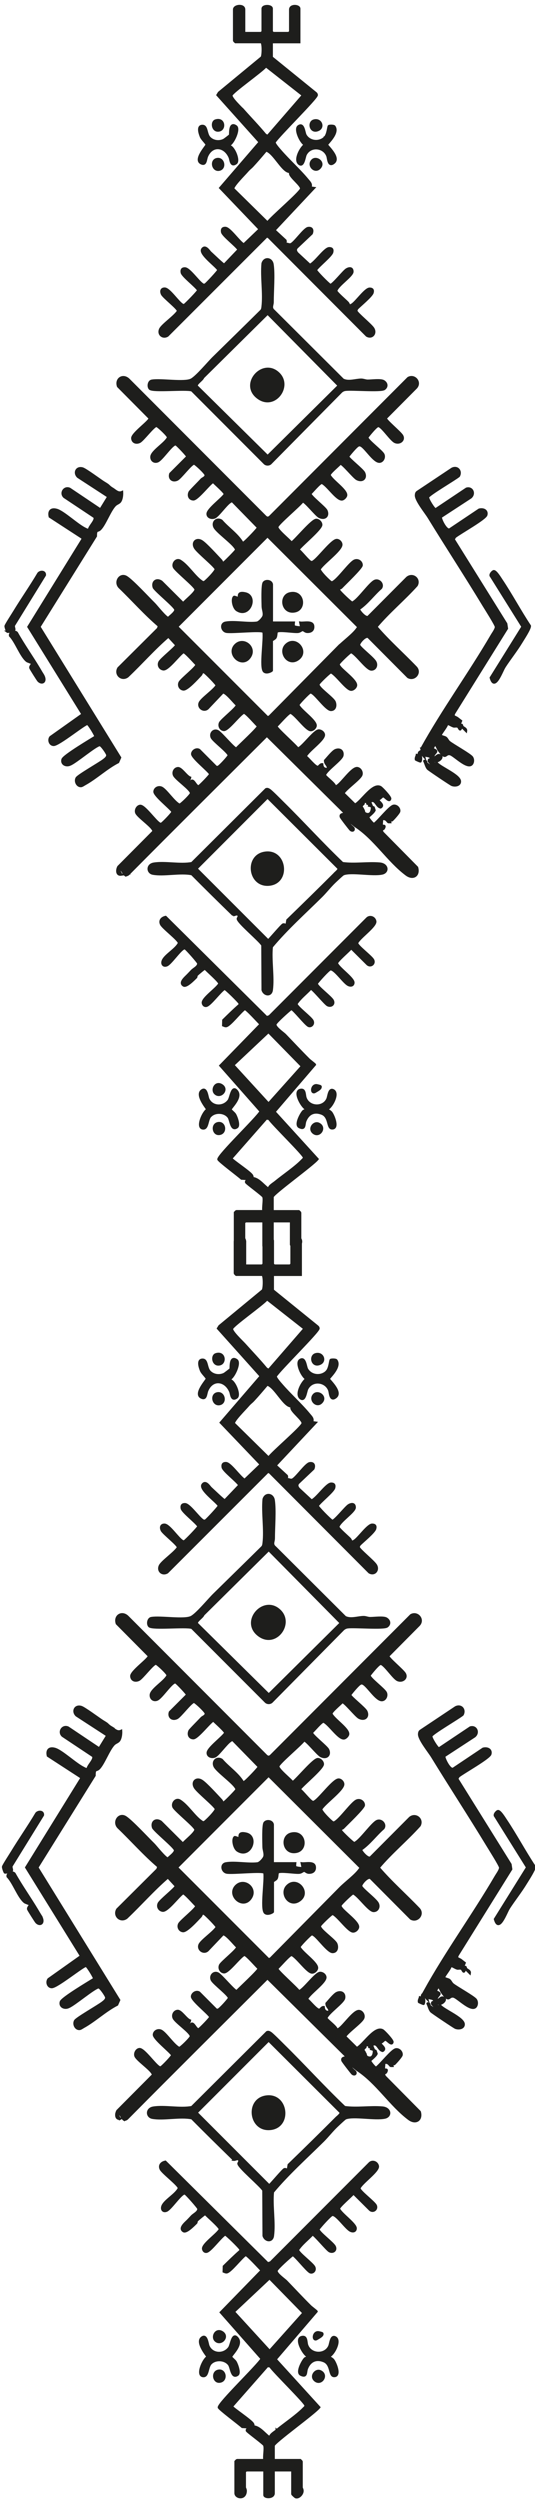 <?xml version="1.0" encoding="UTF-8"?>
<svg id="Calque_1" xmlns="http://www.w3.org/2000/svg" version="1.1" viewBox="0 0 119.06 555.59">
  <!-- Generator: Adobe Illustrator 29.3.1, SVG Export Plug-In . SVG Version: 2.1.0 Build 151)  -->
  <defs>
    <style>
      .st0 {
        fill: #1e1e1c;
        stroke: #1e1e1c;
        stroke-miterlimit: 10;
        stroke-width: .5px;
      }
    </style>
  </defs>
  <g>
    <path class="st0" d="M26.96,194.37c-1.07.15-.98-1.11-.62-1.75l7.76-7.8c.09-.25-.04-.39-.17-.58-.64-.96-3.21-2.75-3.59-3.57-.28-.6.17-1.52.85-1.59.97-.09,3.42,3.47,4.36,3.95.2.1.21.1.41,0,.33-.17,2.48-2.4,2.44-2.64-.59-.88-4.11-3.61-4.03-4.49.07-.76.91-1.16,1.59-.85,1.02.47,2.79,3.25,3.99,3.79.3,0,2.56-2.22,2.56-2.56,0-.84-3.35-3.07-3.78-3.99-.31-.67.09-1.52.85-1.59.8-.07,1.9,1.82,2.73,2.11-.13.71-.61.51-.21,1.53.35.06.16-.39.31-.61.65-.94,1.14,1.12,1.81,1,.19-.03,2.61-2.5,2.57-2.72-.58-.9-4.11-3.66-4.03-4.49.06-.69.95-1.24,1.59-.85l3.68,3.69c.15.11.3.11.48.07.35-.09,2.15-2.07,2.4-2.53,0-.67-3.41-3.19-3.79-3.99-.44-.96.48-1.92,1.39-1.4.79.44,3.63,3.93,4.09,3.84.58-.63,4.88-4.6,4.82-4.97-.53-.46-2.68-3-3.15-3-1.01.48-3.52,3.93-4.46,3.85-.76-.07-1.16-.91-.85-1.59s3.86-3.43,3.76-3.96c-.63-.53-2.43-2.87-3.13-2.8l-3.2,3.37c-.89,1.12-2.46.03-1.93-1.1.42-.91,3.14-2.74,3.77-3.82.04-.22-2.48-2.79-2.78-2.91-.58-.21-.48.28-.77.59-.7.73-3,3.31-3.87,3.22-.75-.08-1.17-.88-.84-1.58s3.86-3.43,3.76-3.96c-.44-.41-2.56-2.84-2.92-2.77-.99.63-3.43,4-4.48,3.84-.76-.12-1.19-.88-.86-1.6s3.68-3.32,3.76-3.81l-1.75-1.9c-3.18,2.72-6.01,5.97-9.08,8.87-1.32.98-2.87-.43-2.05-1.84l8.81-8.77.21-.61c-3.11-2.64-5.85-5.77-8.8-8.6-1.12-1.19.16-3.18,1.62-2.24,1.35.86,4.73,4.53,6.14,5.92.47.46,2.65,3.24,3.14,3.15.39-.43,1.69-1.32,1.54-1.89-.18-.7-4.17-3.91-4.78-4.85-.45-1.3.6-2.1,1.73-1.31l4.81,4.79c.45-.62,2.91-2.49,2.74-3.12-.18-.7-4.17-3.9-4.78-4.85-.46-.9.54-2.07,1.44-1.44,1.65,1.03,3.16,3.5,4.68,4.53.21.14.3.25.58.17.32-.08,2.68-2.5,2.57-2.9-.17-.64-3.92-3.65-4.57-4.65-.8-1.24.27-2.32,1.51-1.51.96.62,3.28,3.2,4.21,4.17.16.17.28.37.3.62.3.08.34-.08.51-.2.27-.19,2.48-2.43,2.53-2.6.07-.28-.03-.38-.17-.58-.81-1.21-4.14-3.57-4.61-4.59-.52-1.14.56-2.09,1.61-1.4,1.44,1.66,3.49,3,4.62,4.88.3.08.34-.08.51-.2.38-.26,2.97-2.93,2.97-3.17l-5.67-5.8c-.25-.09-.39.04-.58.17-.91.61-2.59,3.03-3.37,3.38-.66.3-1.66,0-1.61-.82.06-1.04,3.19-3.31,3.85-4.32.06-.36-2.18-2.29-2.57-2.72-.49-.09-3.49,3.92-4.45,3.87-.9-.04-1.19-.87-.83-1.63.11-.24,2.19-2.3,2.62-2.79.27-.3.93-.43.96-.99,0-.38-2.06-2.33-2.56-2.56-.66,0-3.01,3.22-3.78,3.58-1.05.48-1.88-.26-1.53-1.32l3.79-3.79c.05-.18-2.18-2.52-2.46-2.67-.2-.1-.21-.1-.41,0-.93.48-2.8,3.28-3.69,3.69-.75.34-1.5-.15-1.44-1.02.07-1.23,3.2-3.02,3.71-4.29,0-.38-2.06-2.33-2.56-2.56-.66,0-3.01,3.22-3.78,3.58s-1.59.07-1.63-.83c-.05-1.06,3.98-3.84,3.87-4.45l-7.03-7.08c-.57-1.68,1.08-2.73,2.35-1.53l30.54,30.57.42.2.42-.2,30.84-30.89c1.39-.8,2.89.93,1.75,2.16l-6.73,6.77c-.08.46,3.22,3.13,3.64,3.89.56,1-.58,1.87-1.61,1.39-.86-.4-2.6-3.03-3.48-3.48-.2-.1-.21-.1-.41,0-.51.26-1.87,1.93-2.26,2.46,0,.66,3.22,3.01,3.58,3.78.31.66-.11,1.56-.82,1.64-1.26.13-3.18-3.13-4.19-3.59-.27-.12-.34-.12-.6,0-.45.21-1.87,1.91-2.24,2.43.08.48,3.23,2.9,3.56,3.61.56,1.22-.38,2.04-1.61,1.4-.71-.37-3.21-3.51-3.68-3.43-.41.47-2.39,2.08-2.39,2.54.48,1.18,3.81,3.3,3.69,4.49-.04.38-.55.89-.93.93-1.19.12-3.31-3.22-4.49-3.69-.46,0-2.07,1.97-2.54,2.39-.09.52,3.24,3.08,3.56,3.76.56,1.22-.38,2.04-1.61,1.4-.74-.39-3.2-3.52-3.68-3.43-.73,1-5.43,4.91-5.63,5.65-.17.64,2.67,2.86,3.15,3.53,1.03-.75,4.56-5.09,5.52-5.09.54,0,1.11.57,1.11,1.11,0,.96-4.34,4.49-5.09,5.52.61.41,2.29,2.61,2.8,2.74.28.07.38-.03.58-.17,1.14-.77,4.02-4.65,5.12-4.72.54-.03,1.1.56,1.06,1.09-.11,1.29-4.12,4.15-4.83,5.39-.05.53,2.3,2.83,2.56,2.9.28.07.38-.03.58-.17,1.22-.82,3.55-4.12,4.59-4.61.77-.36,1.65.23,1.62,1.02-.02.62-3.76,4.16-4.47,4.92-.39.41-.92.09-.43.81.24.36,2.52,2.56,2.76,2.56.18,0,.29-.11.42-.2,1.22-.81,3.56-4.14,4.6-4.61.95-.44,2.02.7,1.42,1.59-1.68,1.47-3.06,3.42-4.9,4.65-.15.22,1.59,2.38,2.15,1.64l8.57-8.6c1.24-1,2.89.3,2.12,1.71-2.86,3.18-6.24,5.96-8.97,9.22,2.7,3.15,5.9,5.97,8.8,8.99,1.14,1.21-.35,2.96-1.75,2.16l-8.77-8.81c-.59-.67-2.25,1.27-2.13,1.71.17.63,3.16,2.84,3.63,3.75.41.79-.02,1.7-.89,1.69-1.04,0-3.36-3.42-4.5-3.88-.26,0-2.67,2.34-2.74,2.6-.07.28.03.38.17.58.65.97,3.82,3.15,3.66,4.24-.07.47-.61.95-1.09.95-1.04,0-3.36-3.42-4.5-3.88-.26,0-2.67,2.34-2.74,2.6-.07.28.03.38.17.58.59.87,3.07,2.65,3.38,3.37.33.76.16,1.82-.81,1.82s-3.13-3.04-4.08-3.68c-.21-.14-.3-.25-.58-.17-.26.07-2.6,2.48-2.6,2.74.46,1.16,4.03,3.51,3.86,4.65-.07.47-.61.95-1.09.95-1.04,0-3.36-3.42-4.5-3.88-.47,0-2.62,2.53-3.15,3-.07.41,4.31,4.25,4.79,4.98,1.11-.43,3.66-4.08,4.66-4.04.5.02,1.05.39,1.13.91.17,1.16-3.55,3.64-4.06,4.86.57.34,2.15,2.45,2.73,2.32.28-.06.51-.63.95-.58.03.74.48,1.17,1.23,1.02.19-.82-.64-.97-.61-1.84.53-.56,1.68-2.03,2.3-2.3.95-.41,1.77.09,1.58,1.17-.16.93-3.46,3.17-3.9,4.31-.06.35,2.26,1.92,2.26,2.55.2.05.27-.02.41-.1,1.05-.58,3.37-4.14,4.55-3.96.7.11,1.15.97.87,1.6-.43.93-3.3,2.92-3.98,4l2.58,2.53c1.41-.66,3.95-4.9,5.7-3.89.35.2,2.22,2.19,2.14,2.57-.18.91-1.18-.52-1.53-.52-.4,0-.66.65-1.12.63-.29.39,1.53,1.22.51,1.83-.91-.15-1.09-1.71-2.03-1.42-.55.17.05.81.09,1.22-.2-.06-.45-.17-.61-.2.14-.52-.34-.35-.41-.41-.06-.05.19-.35-.3-.42-.77-.11-.44.3-.52.42-.05.07-.18.14-.2.2-.01.04-.2.08-.22.32-.03.34.19.42.22.5.05.17.12.26.2.41.11.19.03.53.4.72,1.12.55,1.52-.59,1.43-1.53.18.05.28.15.41.2l.2.61c-.24.6-1.44,1.43-1.43,1.53,0,.23,1.09,1.58,1.32,1.52.96-.65,3.44-3.9,4.35-4.05.67-.11,1.36.58,1.25,1.25-.05.35-1.29,1.71-1.6,1.99-.09.08-.55-.23-.41.41-.13,0-.34.03-.41,0-.22-.11-.55-.97-1.43-.61.06.4-.09.97-.01,1.32.07.32.95-.28.42.72-.44.32-.63.31-.21.93l7.62,7.71c.52,1.8-.89,2.71-2.4,1.58-4.07-3.04-7-7.93-11.32-10.75-.27-.17-1.47-1.28-1.66-1.1-.02.58,1.16,1.39,1.22,1.53.21.49-.2.72-.61.41-.17-.12-2.17-2.72-2.21-2.9-.24-.87.99-.46.79-.99l-17.24-17.06c-10.27,10.25-20.57,20.46-30.79,30.76-.23.23-.6.26-.62.29-.76-.44-.54-1.52-1.64-1.22.3.4.45.52.61,1.02v.02ZM75.27,143.75c1.14-1.15,3.38-2.8,4.23-4.05.12-.18.29-.28.1-.52l-20.07-20.02-20.11,20.12,20.14,20.14.42-.2,15.29-15.48h0ZM84.4,175.56c.47,1.35-1.05,1.43-1.02,1.53.21.83,2.65-.85,1.02-1.53Z"/>
    <path class="st0" d="M54.35,7.34h3.78s.31-.28.31-.31V1.92c0-.77,2.04-.77,2.04,0v5.11s.28.31.31.31h3.47s.31-.28.31-.31V2.12c0-1.1,2.04-.93,2.04-.2v7.46h-6.13v3.37l9.71,7.87c.17.12.31.29.31.51,0,.7-8.49,9.03-9.39,10.47-.09.35.98,1.53,1.3,1.9,1.88,2.17,4.2,4.23,6.03,6.44.47.57.99,1.01.62,1.73l.82.11-8.81,9.38,2.46,2.27c.24.77-.56.37-.81.82-.38.67.88-.06.96-.07.37-.05.67.25,1.08.08.82-.35,2.93-3.45,3.8-3.59s1.12.46.81,1.23l-3.31,3.13c-.38.45-.21.88.14,1.27l2.76,2.56c1.14-.45,3.29-3.7,4.3-3.71.65,0,.81.29.68.89-.16.8-3.05,3.07-3.63,3.96-.04.25,2.71,3.04,3.19,3.32.51.08,2.96-3.07,3.63-3.46s1.32-.35,1.31.52c-.01.95-3.33,3.07-3.61,4.26.02.36,2.08,2.12,2.53,2.59.38.39.2.97,1.02.42.93-.62,2.92-3.49,3.87-3.5.63,0,.83.29.67.89-.19.74-2.7,2.8-3.37,3.48-.13.15-.27.43-.23.62.11.5,3.21,3.01,3.73,3.82.72,1.12-.27,2.31-1.43,1.63l-21.85-21.89-.39-.18-22.09,22.07c-1.07.65-2.17-.29-1.65-1.44.43-.95,3.31-2.9,3.97-4.02.09-.52-3.24-3.06-3.56-3.76-.3-.65-.16-1.25.61-1.24,1.04.02,3.02,3.11,3.99,3.61.2.1.21.1.41,0,.26-.14,3.09-3.03,3.05-3.25-.54-.88-3.55-3.15-3.67-3.92-.1-.61.08-.94.72-.93.96.01,2.94,2.89,3.88,3.51.28.19.35.19.66.05.2-.09,2.94-3,2.9-3.21-.54-.92-4.34-3.59-3.58-4.64.69-.95,1.52.49,1.82.76.45.39,2.87,2.75,3.07,2.71l3.18-3.33c-.54-.88-3.55-3.15-3.67-3.92-.1-.61.08-.94.72-.93,1,.01,3.06,3.11,4.11,3.69l3.54-3.39-8.78-9.17,8.78-10.18-9.39-10.47.31-.52,9.52-7.85c.32-.43.34-3.38-.11-3.38h-5.72s-.31-.28-.31-.31V2.11c0-.93,2.25-1.16,2.25,0v5.23ZM54.26,24.59c1.59,1.78,3.26,3.5,4.78,5.34l.51.3,7.86-9.06-8.22-6.45c-.88,1.11-7.5,5.73-7.68,6.46-.16.61,2.24,2.84,2.75,3.42h0ZM64.98,38.21c-.44.04-.73.03-1.14-.19-1.26-.72-2.74-3.44-4.07-4.31-.2-.13-.35-.25-.61-.21-.96,1.14-1.96,2.31-2.97,3.4-.44.47-.68.57-1.23,1.21s-3.2,3.27-3.05,3.85l7.62,7.49c.92-1.27,7.23-6.6,7.47-7.49.19-.72-2.55-2.69-2.44-3.43.03-.2.51.04.42-.31h0Z"/>
    <path class="st0" d="M58.64,266.01c-.1-.35-3.83-3.03-3.88-3.27-.11-.49.64-.34.61-.71l-1.62-.1c-.59-.56-5.15-3.96-5.15-4.29.02-1,8.47-9.08,9.41-10.66l-8.97-10.16,8.96-9.2c-.5-.46-3.17-3.45-3.53-3.39-.93.59-3.28,3.71-4.15,3.82-.21.03-.46-.1-.66-.18l.03-1.15c1.14-1.12,2.28-2.24,3.49-3.3.2-.17.19-.24.1-.49-.12-.31-3.09-3.23-3.31-3.19-1,.61-3.09,3.54-4.01,3.79-.45.12-.78-.23-.83-.65-.12-1.04,3.21-3.26,3.69-4.28,0-.48-2.72-2.8-3.2-3.36-.12-.02-1.57,1.21-1.77,1.41-.18.18-.12.46-.2.54-.55.53-2.16,2.22-2.8,1.82-1.05-.65.43-1.81.94-2.35.33-.33.58-.61.89-.93.46-.48,1.46-.88,1.44-1.64,0-.22-2.57-3.13-2.86-3.28-.2-.1-.21-.1-.41,0-.91.47-2.84,3.33-3.69,3.7s-1.32-.39-.82-1.25c.68-1.17,2.87-2.37,3.49-3.67,0-.68-3.61-3.36-3.99-4.19-.4-.87.2-1.46,1.02-1.63l22.49,22.29.61-.21,21.66-21.68c.62-.72,1.74-.33,1.9.56.21,1.12-3.61,3.7-4.05,4.85,0,.66,3.26,3.03,3.59,3.79.38.85-.63,1.57-1.32.9l-3.58-3.56c-.45.6-3.18,2.87-3.18,3.37.44,1.1,3.71,3.31,3.68,4.3-.02.66-.6.77-1.13.52-1.03-.48-3.14-3.7-4.03-3.47-.39.1-2.68,2.62-3.01,3.15,0,.66,3.22,3.01,3.58,3.78.4.86-.43,1.42-1.18,1.02-.59-.32-3.39-3.75-3.72-3.67-1.04,1.12-2.36,2.1-3.19,3.37,0,.66,3.22,3.01,3.58,3.78s-.38,1.39-.91,1.13c-.74-.37-3.32-3.69-3.82-3.78-.58.42-3.41,2.96-3.53,3.4-.18.67,1.71,1.92,2.16,2.38,1.8,1.86,3.44,3.63,5.28,5.46.19.19,1.33,1.05,1.35,1.14l-9,10.49,9.58,10.51c-.95,1.25-10,7.76-10,8.41v3.17h5.83s.31.28.31.31v5.72c0,.17.29.41.17.97s-.81,1.33-1.46,1.14c-.16-.05-.76-.64-.76-.69v-5.21h-4.09v5.01c0,1.12-2.04,1.02-2.04.41v-5.42h-3.99s-.31.28-.31.31v3.47c0,.09.22.37.2.79-.09,1.91-2.25,1.47-2.25.44v-6.95s.28-.31.31-.31h6.03c-.15-.86.21-2.43,0-3.17l.02.02ZM51.91,236.69l7.85,8.57,7.44-8.31-7.46-7.61-7.83,7.36h0ZM61.3,262.64c1.76-1.44,4.45-3.25,5.93-4.8.17-.18.41-.33.41-.62,0-.58-7.02-7.41-7.78-8.58l-.59-.07-7.79,8.86c.09.38,4.21,3.06,4.6,3.78.36.66-.27.19-.31.61,1.54-.22,2.65,1.4,3.79,2.25h.28c.04-.32.4-.63.63-.81.26-.21.55-.39.82-.61h0Z"/>
    <path class="st0" d="M24.92,108.52c.77.46,1.36,1.22,2.25.82.04.64-.05,1.6-.43,2.12-.28.39-.78.45-1.17.87-1.13,1.19-2.24,4.3-3.29,5.3-.59.57-.94-.08-.94,1.51l-12.57,20.16,17.96,29.06-.44,1.01c-2.57,1.31-4.94,3.57-7.43,4.93-.23.13-.58.38-.82.4-.84.07-1.4-1.05-.99-1.79.32-.58,5.05-3.26,6.01-4,.36-.28.88-.66.81-1.16-.05-.34-1.31-2.2-1.68-2.17-.92.09-5.27,3.8-6.53,4.31-.88.46-2.05-.03-1.75-1.12.22-.81,6.22-4.37,7.33-5.06.1-.14-1.39-2.63-1.76-2.84-.55-.09-6.29,4.62-7.52,4.68-.88,0-1.22-1.11-.74-1.74l7.15-5.07-12.05-19.43,12.04-19.46.02-.28-7.31-4.75c-.3-1.28.34-1.88,1.6-1.5,1.51.46,4.54,3.34,6.26,4.17.28.13.53.32.87.22.06-.79,1.63-2.08,1.2-2.81l-6.69-4.45c-.94-.86,0-2.36,1.2-1.82l6.84,4.59,1.75-2.85-6.75-4.39c-.94-.9-.31-2.27,1.04-1.87.66.2,3.6,2.36,4.44,2.92.37.25.74.45,1.07.68.29.19.45.47,1.02.82h0Z"/>
    <path class="st0" d="M96.05,168.82c.05,0,.13.18.2.2.26.41.06.77,1.02.61.92.99,5.02,2.67,5.09,3.99.05.94-1.13,1.09-1.81.81-.32-.13-5.1-3.34-5.32-3.57-.38-.4-.56-1.24-.81-1.74.08-.15.29.03.4.1.04.1.03.24.11.4.06.12.23.15.3.21.82.77,1.18.46.41-.41-.02-.09-.2-.17-.2-.2-.1-.47.15-.51.61-.41h0Z"/>
    <path class="st0" d="M93.8,166.36c4.74-8.56,10.66-16.67,15.62-25.16.29-.5.97-1.39.94-1.91-.03-.44-2.34-4.08-2.78-4.8-3.97-6.55-8.17-12.97-12.18-19.5-.68-1.11-2.91-3.82-2.84-4.95.02-.29.06-.54.31-.72l7.73-5.15c1.19-.6,2.12.52,1.52,1.62-.85.72-6.72,4.14-6.86,4.7-.1.4,1.37,2.75,1.68,2.7l6.87-4.59c1.27-.39,1.94,1.13.93,1.96l-6.62,4.32c-.19.32,1.23,3.31,2.01,2.73l6.5-4.35c.9-.25,1.88.17,1.6,1.19-.24.88-5.92,4.04-6.97,4.89l-.3.52,11.7,18.76.16,1.05-11.7,18.77c-.5.9.2.76.74,1.2.3.24.48.38.74.58l-.41,1.02c.89-.39.47,0,.81.31.28.26.81.38.72.91l-1.03-1.02c-.31,1.43-.5.15-.85.03-.29-.1-.69.03-.89-.03-.52-.16-.91-.51-1.43-.61,0,.56-1.5,2.27-1.44,2.55s.86.37,1.1.54c.35.24.47.72.84,1,.95.73,4.58,2.75,5.02,3.36.27.37.29.94.09,1.34-.82,1.66-4.03-1.78-4.96-2.01-1.15-.29-.84,1.43-2.46-.79-.64-.88-.7-2.22-1.47-.37,1.87.6-.02.85.2,1.94.48.08.84-.67,1.3-.58,1.12.22.12,1.36-.69,1.4-.1-.05-.57-.13-.82-.2-.05-.08-.15-.13-.2-.2-.16-.23-.06-.5-.46-.68-.33-.15-.82-.13-1.17-.34,0,.13-.03.3,0,.41-.27-.29-.41-.7-.82-.61.09.6.26,1.04,0,1.63-.07.05-.84-.31-1.02-.41-.11-.39.16-.74.2-1.02.53.14.34-.31.53-.59.18-.26.7-.21.49-.84h.02ZM99.11,167.18l-.92-1.22c-.1.27.62,1.53.92,1.22Z"/>
    <path class="st0" d="M75.88,87.13l-15.7,15.88c-.36.29-.89.29-1.25,0l-16.24-16.26c-1.45-.44-8.66.33-9.35-.36-.46-.46-.27-1.7.46-1.79,1.98-.35,7.23.56,8.76-.23,1.19-.62,3.82-3.79,4.93-4.88,3.53-3.47,7.08-6.92,10.62-10.43.25-.26.28-.57.32-.91.35-2.96-.28-6.57,0-9.61.41-1.37,2.02-1.15,2.23.21.34,2.16.01,6,.02,8.38,0,.73-.5,1.29.29,1.94l15.36,15.3c1.23.63,2.85,0,4.06,0,.48,0,.93.22,1.42.23.93,0,2.91-.29,3.57.11.72.43.85,1.23.14,1.74-.75.54-7.06,0-8.61.18-.43.05-.73.22-1.04.49h0ZM45.22,83.86c-.18.61-1.69,1.43-1.41,1.97l15.75,15.54,15.83-15.67-15.83-16.01-14.33,14.17h0Z"/>
    <path class="st0" d="M51.9,203.36c-3.09-3.01-6.17-6.03-9.2-9.09-2.59-.53-6.21.35-8.68-.11-1.24-.23-1.34-1.98.21-2.23,2.51-.41,5.86.37,8.47-.12l16.5-16.42c.33-.13.52,0,.78.16.38.22,2.38,2.24,2.88,2.74,4.51,4.43,8.78,9.16,13.36,13.52,2.69.37,5.61-.13,8.28.1,1.82.16,1.95,1.9.56,2.21-2.14.48-6.88-.52-8.63.16-.23.09-1.64,1.44-1.95,1.73-.99.94-1.99,2.22-2.95,3.17-3.72,3.68-7.69,7.22-11.04,11.23-.31,2.99.39,6.72,0,9.61-.18,1.37-1.69,1.16-2.05,0l-.05-9.97c-.65-1.08-5.48-5.06-5.48-5.87,0-.18.48-.6,0-.93-.26-.18-.71.15-1.02.11h.01ZM74.51,194.09c.28-.28,1.01-.82.8-1.15l-15.77-15.72-15.82,15.83,15.86,15.85.26-.05c.45-.45,2.86-3.27,3.14-3.39.34-.14.72.23.78.16l.19-1.14c3.55-3.44,7.08-6.89,10.57-10.38h-.01Z"/>
    <path class="st0" d="M112.26,148.24c-.57.88-2.18,5.51-3.05,2.38l7.07-11.34-7.01-11.2c-.37-.35.32-1.1.6-1.15.48-.08,1.45,1.54,1.71,1.92,2.23,3.32,4.12,6.9,6.34,10.24.08.61-1.46,2.92-1.88,3.62-1.15,1.9-2.61,3.71-3.78,5.52h0Z"/>
    <path class="st0" d="M72.27,30.57c.7-.69.75-2.46.92-2.56s1.07-.11,1.22.09c1.08,1.47-1.65,3.84-1.65,4.07s2.98,2.85,1.55,4c-1.25,1.01-1.26-.94-1.44-1.46-.73-2.09-3.78-2.46-4.85-.34-.26.52-.48,2.89-1.5,2s.37-3.53,1.34-4.21c-.95-.45-2.34-3.46-1.44-4.1,1.17-.84,1.27,1.41,1.56,1.94.85,1.55,3.06,1.79,4.31.56h-.02Z"/>
    <path class="st0" d="M46.86,247.99c-.78.78-.56,2.79-1.6,2.8-1.69.01-.07-3.77.91-4.22-.63-.84-2.45-3.25-1.33-4.18s1.29,1.32,1.5,1.8c.81,1.86,3.35,2.01,4.55.36.45-.62.71-3.53,1.86-2.06,1.15,1.47-1.49,3.73-1.43,4.08.03.2.77.74.98,1.08.32.51,1.04,2.43.45,2.85-1.34.94-1.4-1.58-1.88-2.23-.89-1.2-2.95-1.31-3.99-.27h-.02Z"/>
    <path class="st0" d="M51.09,32.47c.98.18,2.24,3.24,1.43,3.81-1.18.83-1.19-.77-1.4-1.28-1.09-2.59-3.92-2.89-5.05-.26-.31.73-.21,2.1-1.33,1.53-1.61-.81,1.24-3.84,1.24-4.09,0-.31-1.01-1.17-1.27-1.8-.29-.71-.86-2.42.35-2.41,1.05,0,.78,1.74,1.53,2.58.79.89,2.17,1.07,3.21.55.15-.07,1.34-.98,1.38-1.06.1-.17-.2-3.06,1.35-1.96.84.59-.57,3.68-1.44,4.11v.29h0Z"/>
    <path class="st0" d="M72.97,246.68s.59.32.78.59c.59.82,1.63,3.6.11,3.5-1.05-.06-.47-2.58-2.23-3.27s-3.06.03-3.69,1.65c-.29.75.02,1.99-1.33,1.33-.99-.49.29-2.86.82-3.48.27-.32.74-.18.61-.6-.92-.49-2.73-3.76-1.28-4.17,1.21-.34.99,1.07,1.24,1.76.75,2.12,3.9,2.31,4.85.26.28-.59.33-2.47,1.33-1.95,1.26.65-.24,3.56-1.22,4.11-.03.09-.02.19.01.28h0Z"/>
    <path class="st0" d="M1.64,140.39c-.08-.06-.44-1.04-.4-1.26.06-.31,1.61-2.68,1.92-3.2,1.74-2.86,3.68-5.62,5.39-8.51.47-.53,1.54-.47,1.44.4l-6.8,11.02c-.31.33.14.95-.03,1.17-.13.17-1.4.48-1.53.38h0Z"/>
    <path class="st0" d="M9.5,149.89c.97,1.54-.08,2.28-.95,1.41-.15-.15-1.76-2.7-1.8-2.86-.11-.44.54-.85.38-1.07-.04-.05-.96-.33-1.16-.48-1.35-1.07-2.43-4.27-3.73-5.59-.2-.75,1-1.2,1.51-.68,1.55,2.76,3.4,5.35,5.02,8.06.26.44.47.81.73,1.21h0Z"/>
    <path class="st0" d="M48.57,249.59c1.54-.24,1.85,2.33.14,2.42-1.31.07-1.62-2.2-.14-2.42Z"/>
    <path class="st0" d="M69.82,26.8c1.55-.48,2.34,1.45,1.04,2.06-1.76.83-2.32-1.66-1.04-2.06Z"/>
    <path class="st0" d="M48.16,35.38c1.55-.45,2.13,1.98.68,2.33s-2-1.94-.68-2.33Z"/>
    <path class="st0" d="M69.74,251.74c-1.11-.91.1-2.45,1.11-2.04,1.84.76.26,3.16-1.11,2.04Z"/>
    <path class="st0" d="M69.53,35.6c.85-.81,2.56.36,1.8,1.49-1.09,1.63-3.02-.32-1.8-1.49Z"/>
    <path class="st0" d="M47.86,242.97c-.81-.81.1-2.7,1.5-1.8,1.53.98-.32,2.98-1.5,1.8Z"/>
    <path class="st0" d="M47.94,26.79c1.91-.65,2.23,1.8.94,2.18-1.55.45-1.93-1.84-.94-2.18Z"/>
    <path class="st0" d="M71.3,241.4c.31.5-.75.97-1.11,1.21-1.01.67-.98-1.44.2-1.45.16,0,.89.19.92.23h0Z"/>
    <path class="st0" d="M60.48,138.36h4.91s-.08.61.03.79c.12.18,1.5.33,1.61.24l-.2-1.02c.81.11,2.72-.43,2.87.73.12.93-.46,1.37-1.34,1.33-.48-.02-.74-.42-1.01-.42-.24,0-.55.36-1.01.42-.92.11-4.39-.5-4.72-.02-.17.25-.05.89-.32,1.32-.15.24-.8.54-.8.63v6.64c0,.1-1.18.76-1.74.21-.89-.86.18-7.24-.13-8.77-.34-.54-6.96.2-8.24-.03-1.06-.2-1.36-1.81-.2-2.03,1.93-.37,4.91.26,6.96,0,.51-.06,1.42-1.07,1.52-1.55.14-.72-.19-1.36-.21-2.03-.02-.95-.15-4.78.23-5.31.44-.62,1.72-.43,1.82.4v8.48h-.03Z"/>
    <path class="st0" d="M52.38,143.34c1.76-1.78,4.62.45,3.29,2.58-1.72,2.76-5.31-.54-3.29-2.58Z"/>
    <path class="st0" d="M63.62,143.34c2.11-2.13,5.11,1.34,2.8,3.11-2.26,1.73-4.42-1.48-2.8-3.11Z"/>
    <path class="st0" d="M64.51,131.86c3.03-.7,3.63,3.49,1.14,4-2.9.59-3.5-3.45-1.14-4Z"/>
    <path class="st0" d="M52.1,132.64c.11-.08.9.34,1.02.21.19-.2-.44-1.42,1.49-.98,2.8.64.92,5.53-1.89,3.73-.83-.53-1.17-2.57-.62-2.96Z"/>
    <path class="st0" d="M62.05,83.04c2.85,2.85-.91,7.98-4.53,5.45-4.31-3,.99-8.99,4.53-5.45Z"/>
    <path class="st0" d="M59,189.5c4.63-.64,5.53,6.61.95,7.1s-5.42-6.48-.95-7.1Z"/>
  </g>
  <g>
    <path class="st0" d="M26.75,470.86c-1.09.15-1-1.12-.63-1.77l7.86-7.9c.1-.26-.04-.4-.17-.59-.65-.97-3.26-2.79-3.64-3.62-.28-.61.17-1.55.86-1.61.98-.09,3.47,3.52,4.42,4.01.2.1.21.1.41,0,.34-.18,2.51-2.44,2.47-2.68-.59-.9-4.17-3.66-4.09-4.55.07-.77.93-1.18,1.61-.86,1.03.48,2.83,3.3,4.04,3.84.31,0,2.59-2.25,2.59-2.59,0-.86-3.4-3.11-3.83-4.05-.32-.68.09-1.54.86-1.61.81-.07,1.93,1.85,2.77,2.14-.13.72-.62.51-.21,1.55.36.06.16-.4.31-.61.66-.95,1.16,1.13,1.83,1.01.19-.03,2.64-2.53,2.6-2.75-.58-.91-4.16-3.71-4.09-4.55.06-.7.96-1.26,1.61-.86l3.73,3.74c.15.11.31.12.48.07.35-.09,2.18-2.1,2.43-2.57,0-.68-3.46-3.23-3.84-4.04-.45-.97.49-1.94,1.41-1.42.8.45,3.68,3.98,4.15,3.9.59-.64,4.95-4.66,4.88-5.03-.54-.47-2.72-3.04-3.2-3.04-1.02.48-3.57,3.99-4.53,3.9-.77-.07-1.18-.93-.86-1.61s3.91-3.48,3.82-4.02c-.63-.54-2.47-2.91-3.17-2.84l-3.25,3.41c-.9,1.13-2.49.04-1.96-1.12.43-.93,3.18-2.78,3.82-3.87.04-.22-2.51-2.83-2.82-2.95-.58-.22-.48.29-.78.59-.71.74-3.04,3.35-3.92,3.26-.76-.08-1.19-.89-.85-1.6s3.91-3.48,3.82-4.02c-.45-.41-2.6-2.88-2.96-2.81-1,.64-3.47,4.05-4.54,3.89-.78-.12-1.21-.89-.87-1.62s3.73-3.36,3.82-3.87l-1.77-1.93c-3.22,2.76-6.09,6.05-9.2,8.99-1.34,1-2.9-.44-2.07-1.87l8.93-8.89.21-.62c-3.15-2.68-5.93-5.85-8.93-8.72-1.14-1.21.16-3.22,1.65-2.27,1.36.88,4.79,4.59,6.23,6,.48.47,2.69,3.28,3.18,3.2.4-.44,1.71-1.33,1.56-1.91-.18-.7-4.23-3.96-4.85-4.92-.46-1.32.61-2.13,1.75-1.33l4.87,4.85c.46-.62,2.95-2.52,2.78-3.17-.19-.71-4.23-3.95-4.85-4.91-.47-.91.55-2.1,1.46-1.46,1.67,1.05,3.2,3.55,4.74,4.59.21.14.3.25.59.17.33-.09,2.72-2.53,2.61-2.94-.17-.64-3.98-3.7-4.63-4.71-.81-1.26.27-2.35,1.53-1.53.97.62,3.33,3.24,4.27,4.23.17.18.29.38.3.62.3.08.34-.08.52-.2.28-.19,2.52-2.46,2.56-2.64.08-.29-.03-.38-.17-.59-.82-1.23-4.2-3.62-4.67-4.66-.53-1.16.57-2.12,1.64-1.42,1.46,1.69,3.54,3.04,4.69,4.94.3.08.34-.08.52-.2.38-.26,3.01-2.97,3.01-3.22l-5.75-5.88c-.26-.1-.4.04-.59.17-.92.62-2.63,3.07-3.41,3.43-.67.31-1.68.01-1.63-.83.06-1.05,3.24-3.35,3.9-4.38.06-.36-2.21-2.33-2.6-2.75-.49-.09-3.54,3.97-4.51,3.92-.91-.04-1.2-.88-.84-1.66.11-.24,2.22-2.34,2.66-2.83.27-.31.94-.43.97-1.01,0-.39-2.09-2.36-2.6-2.6-.67,0-3.05,3.27-3.84,3.63-1.07.49-1.91-.26-1.55-1.34l3.84-3.84c.05-.18-2.21-2.56-2.49-2.7-.2-.1-.21-.1-.41,0-.94.48-2.83,3.33-3.74,3.75-.76.35-1.52-.15-1.46-1.04.08-1.25,3.25-3.06,3.76-4.35,0-.38-2.09-2.36-2.6-2.6-.67,0-3.05,3.27-3.84,3.63s-1.61.07-1.66-.84c-.05-1.08,4.03-3.89,3.92-4.51l-7.13-7.18c-.58-1.7,1.09-2.77,2.38-1.55l30.97,31,.42.2.42-.2,31.27-31.31c1.41-.81,2.93.94,1.77,2.19l-6.82,6.87c-.08.46,3.26,3.17,3.69,3.94.57,1.02-.59,1.89-1.63,1.41-.87-.4-2.63-3.07-3.53-3.53-.2-.1-.21-.1-.41,0-.52.27-1.9,1.96-2.29,2.5,0,.67,3.27,3.05,3.63,3.84.31.67-.11,1.59-.83,1.66-1.27.13-3.23-3.17-4.24-3.64-.27-.13-.34-.13-.61,0-.46.21-1.9,1.94-2.27,2.47.09.49,3.28,2.94,3.61,3.66.57,1.23-.39,2.07-1.63,1.42-.72-.38-3.25-3.56-3.73-3.48-.42.47-2.42,2.11-2.42,2.58.48,1.19,3.86,3.34,3.74,4.55-.04.38-.56.91-.95.95-1.21.12-3.36-3.26-4.55-3.74-.46,0-2.1,2-2.58,2.42-.09.53,3.29,3.12,3.61,3.81.57,1.23-.39,2.07-1.63,1.42-.75-.39-3.25-3.56-3.73-3.48-.74,1.01-5.51,4.98-5.71,5.73-.17.65,2.71,2.9,3.19,3.58,1.04-.76,4.63-5.16,5.59-5.16.55,0,1.13.58,1.13,1.13,0,.97-4.4,4.55-5.16,5.59.62.41,2.33,2.64,2.84,2.78.29.08.38-.03.59-.17,1.16-.78,4.07-4.72,5.19-4.78.54-.03,1.12.57,1.07,1.11-.11,1.3-4.18,4.2-4.9,5.47-.05.54,2.33,2.87,2.6,2.94.29.08.38-.03.59-.17,1.24-.83,3.6-4.18,4.66-4.67.78-.36,1.67.24,1.64,1.03-.02.63-3.81,4.22-4.54,4.99-.4.42-.93.09-.43.82.25.36,2.55,2.59,2.8,2.59.18.01.29-.11.42-.2,1.24-.82,3.61-4.19,4.66-4.68.96-.44,2.05.71,1.44,1.61-1.71,1.49-3.11,3.46-4.97,4.71-.15.22,1.61,2.41,2.18,1.67l8.69-8.72c1.25-1.02,2.93.31,2.15,1.74-2.9,3.22-6.33,6.05-9.1,9.35,2.74,3.2,5.98,6.05,8.92,9.12,1.16,1.23-.36,3.01-1.77,2.19l-8.89-8.93c-.6-.68-2.28,1.29-2.16,1.73.17.64,3.2,2.88,3.68,3.8.42.8-.02,1.72-.91,1.72-1.06,0-3.41-3.47-4.56-3.93-.26,0-2.71,2.37-2.78,2.64-.08.29.03.38.17.59.66.98,3.88,3.2,3.71,4.3-.07.48-.62.97-1.11.96-1.06,0-3.41-3.47-4.56-3.93-.26,0-2.71,2.37-2.78,2.64-.08.29.03.38.17.59.59.88,3.11,2.68,3.43,3.41.33.77.17,1.85-.83,1.85s-3.18-3.08-4.13-3.73c-.21-.14-.3-.25-.59-.17-.26.07-2.64,2.52-2.64,2.78.47,1.18,4.09,3.56,3.91,4.72-.07.48-.62.97-1.11.96-1.06,0-3.41-3.47-4.56-3.93-.48,0-2.65,2.57-3.2,3.04-.07.41,4.37,4.31,4.86,5.05,1.13-.44,3.72-4.14,4.73-4.1.51.02,1.06.39,1.14.93.17,1.17-3.6,3.69-4.11,4.92.58.35,2.18,2.48,2.77,2.35.28-.06.52-.64.96-.59.03.75.48,1.18,1.24,1.04.19-.83-.65-.98-.62-1.86.53-.57,1.7-2.06,2.33-2.33.96-.42,1.8.1,1.6,1.18-.17.94-3.5,3.22-3.95,4.37-.06.36,2.29,1.95,2.29,2.58.2.05.27-.02.41-.1,1.07-.59,3.42-4.19,4.61-4.01.71.11,1.17.98.88,1.62-.44.95-3.35,2.96-4.04,4.05l2.61,2.57c1.43-.67,4.01-4.97,5.78-3.94.36.21,2.25,2.22,2.17,2.6-.18.92-1.2-.53-1.56-.52-.4,0-.67.66-1.14.63-.29.4,1.55,1.24.51,1.86-.92-.15-1.1-1.73-2.06-1.44-.56.17.06.82.09,1.23-.2-.06-.46-.17-.62-.21.14-.53-.34-.35-.41-.41-.06-.05.19-.36-.3-.43-.78-.11-.44.3-.53.43-.05.07-.18.14-.21.21-.01.04-.2.08-.22.32-.03.34.2.43.22.51.06.18.12.27.21.41.12.19.03.54.41.73,1.14.56,1.54-.59,1.45-1.55.19.06.28.15.41.21l.21.62c-.25.6-1.46,1.45-1.45,1.56,0,.23,1.1,1.6,1.34,1.55.98-.66,3.49-3.96,4.41-4.1.68-.11,1.38.59,1.27,1.27-.06.35-1.31,1.73-1.62,2.01-.1.08-.55-.24-.41.41-.13,0-.35.03-.41,0-.22-.11-.56-.98-1.45-.62.06.41-.09.98-.01,1.34.07.33.96-.29.43.73-.45.33-.63.32-.22.94l7.73,7.81c.52,1.82-.9,2.75-2.43,1.6-4.12-3.08-7.1-8.04-11.48-10.9-.27-.18-1.49-1.3-1.68-1.12-.02.59,1.17,1.41,1.24,1.55.22.49-.2.73-.62.42-.17-.12-2.2-2.76-2.25-2.94-.25-.89,1-.46.8-1l-17.48-17.29c-10.41,10.39-20.86,20.74-31.21,31.19-.23.23-.61.27-.63.3-.77-.45-.55-1.54-1.66-1.24.31.4.45.53.62,1.03l.11-.05ZM75.73,419.54c1.15-1.16,3.42-2.84,4.29-4.11.13-.18.3-.28.1-.52l-20.35-20.29-20.39,20.4,20.42,20.42.42-.2,15.5-15.69h.01ZM84.98,451.79c.48,1.37-1.06,1.45-1.03,1.55.21.85,2.69-.86,1.03-1.55Z"/>
    <path class="st0" d="M54.52,281.25h3.83s.31-.29.31-.31v-5.18c0-.78,2.07-.78,2.07,0v5.18s.29.31.31.31h3.52s.31-.29.31-.31v-4.97c0-1.12,2.07-.94,2.07-.21v7.56h-6.22v3.42l9.85,7.97c.18.13.32.29.32.52,0,.71-8.61,9.16-9.52,10.61-.09.36.99,1.55,1.32,1.93,1.9,2.2,4.26,4.29,6.11,6.53.48.58,1,1.02.63,1.75l.83.11-8.93,9.51,2.5,2.3c.25.78-.56.37-.82.83-.39.68.89-.06.97-.07.37-.05.67.26,1.09.08.83-.36,2.97-3.5,3.85-3.64s1.13.47.82,1.24l-3.35,3.17c-.39.46-.21.89.14,1.29l2.8,2.6c1.15-.46,3.33-3.75,4.36-3.76.65,0,.82.29.69.91-.16.81-3.09,3.11-3.68,4.01-.04.25,2.74,3.08,3.24,3.36.52.08,3-3.11,3.68-3.5s1.34-.35,1.33.53c-.01.96-3.38,3.11-3.66,4.31.02.36,2.1,2.14,2.56,2.62.39.4.2.98,1.04.43.95-.63,2.96-3.54,3.93-3.55.64,0,.84.29.68.9-.19.76-2.73,2.84-3.42,3.53-.14.16-.28.43-.23.63.11.51,3.25,3.05,3.78,3.88.73,1.13-.28,2.35-1.45,1.66l-22.15-22.2-.39-.18-22.4,22.38c-1.09.66-2.2-.29-1.67-1.46.44-.96,3.36-2.94,4.03-4.07.09-.53-3.29-3.11-3.61-3.81-.3-.65-.16-1.27.62-1.26,1.06.02,3.06,3.15,4.04,3.66.2.1.21.1.41,0,.27-.14,3.13-3.08,3.1-3.3-.55-.9-3.6-3.2-3.72-3.98-.1-.62.08-.95.73-.94.97.01,2.98,2.93,3.93,3.56.29.19.35.19.67.05.2-.09,2.98-3.04,2.94-3.26-.55-.93-4.4-3.64-3.63-4.7.7-.97,1.54.5,1.85.77.45.4,2.91,2.79,3.11,2.75l3.23-3.38c-.55-.9-3.6-3.2-3.72-3.98-.1-.62.08-.95.73-.94,1.01.01,3.11,3.16,4.17,3.74l3.58-3.43-8.9-9.3,8.9-10.32-9.52-10.61.32-.52,9.65-7.96c.32-.44.34-3.43-.11-3.43h-5.8s-.31-.29-.31-.31v-7.05c0-.94,2.28-1.18,2.28,0v5.28l-.02.02ZM54.43,298.74c1.62,1.8,3.3,3.55,4.84,5.41l.52.3,7.97-9.18-8.33-6.54c-.9,1.12-7.6,5.81-7.79,6.55-.16.62,2.27,2.88,2.79,3.46h0ZM65.29,312.54c-.45.04-.74.03-1.15-.2-1.28-.73-2.78-3.49-4.12-4.37-.2-.13-.36-.25-.62-.21-.97,1.15-1.98,2.34-3.01,3.45-.45.48-.69.57-1.25,1.23s-3.24,3.31-3.09,3.9l7.72,7.59c.93-1.29,7.33-6.69,7.57-7.59.19-.73-2.59-2.73-2.48-3.48.03-.21.52.04.42-.31h.01Z"/>
    <path class="st0" d="M58.87,543.49c-.1-.36-3.88-3.07-3.94-3.32-.11-.5.65-.35.62-.72l-1.64-.1c-.59-.57-5.22-4.01-5.22-4.35.02-1.02,8.58-9.21,9.54-10.81l-9.09-10.3,9.09-9.33c-.51-.47-3.22-3.5-3.58-3.43-.94.6-3.33,3.76-4.2,3.87-.21.03-.47-.1-.67-.18l.03-1.16c1.16-1.14,2.31-2.27,3.54-3.35.2-.17.2-.25.1-.5-.12-.32-3.13-3.28-3.36-3.24-1.01.62-3.14,3.58-4.06,3.84-.45.13-.79-.23-.84-.65-.12-1.06,3.26-3.31,3.74-4.34,0-.49-2.76-2.84-3.25-3.4-.12-.02-1.6,1.23-1.8,1.43-.18.18-.12.47-.21.55-.55.53-2.19,2.25-2.84,1.84-1.07-.66.43-1.84.96-2.38.33-.34.59-.61.9-.95.46-.48,1.48-.89,1.46-1.66,0-.22-2.61-3.17-2.9-3.32-.2-.1-.21-.1-.41,0-.93.48-2.88,3.37-3.74,3.75s-1.33-.39-.83-1.26c.69-1.19,2.91-2.4,3.54-3.72,0-.69-3.66-3.41-4.05-4.25-.41-.88.2-1.49,1.04-1.65l22.8,22.59.62-.21,21.95-21.97c.63-.73,1.76-.33,1.93.57.21,1.13-3.66,3.75-4.11,4.92,0,.67,3.3,3.08,3.64,3.84.38.86-.64,1.59-1.34.92l-3.63-3.61c-.46.61-3.23,2.91-3.23,3.41.45,1.11,3.76,3.36,3.73,4.36-.02.67-.61.79-1.15.53-1.05-.49-3.19-3.75-4.09-3.52-.4.1-2.71,2.66-3.05,3.19,0,.67,3.27,3.05,3.63,3.84.41.87-.44,1.44-1.19,1.03-.6-.33-3.44-3.8-3.77-3.72-1.06,1.14-2.39,2.13-3.23,3.41,0,.67,3.27,3.05,3.63,3.84s-.39,1.41-.93,1.15c-.75-.37-3.36-3.74-3.87-3.83-.58.42-3.46,3-3.58,3.45-.18.68,1.73,1.94,2.18,2.41,1.83,1.89,3.48,3.68,5.35,5.53.19.19,1.35,1.06,1.37,1.15l-9.12,10.64,9.71,10.66c-.96,1.27-10.14,7.86-10.14,8.52v3.21h5.91s.31.29.31.31v5.8c0,.17.29.41.17.99s-.82,1.34-1.48,1.16c-.16-.05-.77-.64-.77-.7v-5.28h-4.14v5.08c0,1.13-2.07,1.04-2.07.41v-5.49h-4.04s-.31.29-.31.31v3.52c0,.1.22.38.2.8-.09,1.94-2.28,1.49-2.28.45v-7.05s.29-.31.31-.31h6.11c-.15-.87.21-2.46,0-3.21h.04ZM52.04,513.76l7.96,8.69,7.54-8.43-7.56-7.72-7.94,7.46h0ZM61.56,540.07c1.78-1.46,4.51-3.3,6.02-4.86.18-.18.41-.33.41-.63,0-.59-7.11-7.51-7.88-8.7l-.59-.07-7.9,8.98c.1.38,4.26,3.1,4.67,3.84.36.66-.28.19-.31.62,1.56-.22,2.69,1.41,3.84,2.28h.29c.04-.32.41-.64.64-.82.26-.21.56-.4.83-.62l-.02-.02Z"/>
    <path class="st0" d="M24.68,383.82c.78.47,1.38,1.24,2.28.83.04.64-.06,1.62-.44,2.15-.28.4-.79.46-1.19.88-1.15,1.2-2.27,4.36-3.33,5.37-.6.57-.96-.08-.95,1.53l-12.74,20.44,18.21,29.46-.45,1.02c-2.61,1.33-5.01,3.62-7.53,5-.23.13-.59.39-.83.41-.86.07-1.42-1.06-1-1.82.33-.59,5.12-3.3,6.1-4.06.37-.29.89-.67.82-1.18-.05-.34-1.32-2.23-1.7-2.2-.93.09-5.35,3.85-6.62,4.37-.89.46-2.07-.03-1.78-1.14.22-.82,6.31-4.43,7.43-5.13.1-.14-1.41-2.66-1.79-2.88-.56-.09-6.38,4.68-7.63,4.74-.89.01-1.23-1.12-.75-1.77l7.25-5.14-12.21-19.69,12.21-19.73.02-.28-7.41-4.81c-.3-1.3.34-1.91,1.62-1.52,1.53.47,4.6,3.39,6.34,4.22.28.14.54.33.88.23.06-.8,1.65-2.11,1.22-2.85l-6.78-4.51c-.95-.87,0-2.39,1.22-1.84l6.94,4.65,1.78-2.89-6.85-4.45c-.95-.91-.31-2.3,1.05-1.89.67.2,3.65,2.39,4.5,2.96.37.25.75.46,1.09.69.29.19.46.48,1.04.83h-.02Z"/>
    <path class="st0" d="M96.79,444.95c.05.01.13.18.21.21.27.42.06.78,1.04.62.94,1,5.09,2.71,5.16,4.04.05.95-1.15,1.1-1.84.82-.32-.13-5.17-3.38-5.4-3.62-.39-.41-.57-1.26-.82-1.76.08-.15.29.03.41.11.04.1.03.24.11.41.06.12.23.15.31.22.84.78,1.2.46.41-.41-.02-.09-.2-.18-.21-.21-.1-.48.15-.52.62-.41v-.02Z"/>
    <path class="st0" d="M94.51,442.47c4.8-8.67,10.8-16.9,15.84-25.51.3-.51.98-1.41.95-1.94-.03-.45-2.37-4.14-2.81-4.87-4.03-6.64-8.29-13.15-12.35-19.77-.69-1.12-2.95-3.87-2.88-5.02.02-.3.07-.55.32-.73l7.83-5.22c1.21-.6,2.15.53,1.54,1.65-.86.73-6.81,4.19-6.96,4.76-.1.41,1.39,2.79,1.7,2.74l6.97-4.66c1.29-.39,1.97,1.14.94,1.98l-6.71,4.38c-.19.32,1.25,3.35,2.03,2.77l6.59-4.41c.91-.25,1.91.17,1.62,1.21-.25.89-6.01,4.1-7.07,4.95l-.31.52,11.86,19.02.16,1.07-11.86,19.03c-.51.91.2.77.75,1.22.3.24.48.39.75.59l-.41,1.04c.9-.39.48,0,.82.32.29.26.82.39.73.92l-1.04-1.03c-.32,1.45-.51.15-.86.03-.29-.11-.7.03-.9-.03-.52-.16-.93-.52-1.45-.62,0,.57-1.52,2.31-1.46,2.58s.87.37,1.12.55c.35.24.48.73.85,1.01.96.74,4.65,2.79,5.09,3.4.27.38.29.95.09,1.36-.83,1.68-4.09-1.81-5.03-2.04-1.17-.29-.86,1.45-2.5-.8-.65-.89-.71-2.25-1.49-.37,1.89.61-.02.86.21,1.96.49.08.85-.68,1.32-.59,1.13.22.12,1.38-.7,1.42-.11-.05-.58-.13-.83-.21-.05-.08-.15-.13-.21-.21-.17-.23-.06-.51-.47-.69-.34-.15-.83-.13-1.19-.35.01.13-.03.31,0,.41-.28-.29-.41-.71-.83-.62.1.61.26,1.05,0,1.66-.07.05-.85-.32-1.03-.41-.12-.39.16-.75.21-1.04.54.15.34-.31.54-.6.18-.27.7-.21.5-.85l.02.04ZM99.9,443.29l-.93-1.24c-.1.28.63,1.55.93,1.24Z"/>
    <path class="st0" d="M76.35,362.14l-15.91,16.1c-.37.3-.9.3-1.27,0l-16.47-16.48c-1.47-.44-8.77.34-9.48-.36-.46-.46-.27-1.72.47-1.82,2.01-.35,7.33.57,8.88-.23,1.21-.62,3.87-3.84,4.99-4.95,3.58-3.52,7.17-7.01,10.77-10.57.25-.26.29-.58.33-.92.36-3-.28-6.66,0-9.74.42-1.39,2.05-1.16,2.26.22.34,2.19.02,6.09.02,8.49,0,.74-.5,1.31.3,1.97l15.57,15.51c1.24.64,2.89,0,4.12,0,.49,0,.94.23,1.44.23.95,0,2.95-.29,3.62.11.73.44.86,1.25.14,1.76-.76.54-7.16,0-8.73.18-.43.05-.74.22-1.06.5h0ZM45.27,358.82c-.18.62-1.71,1.45-1.43,2l15.97,15.76,16.04-15.89-16.05-16.23-14.53,14.37h0Z"/>
    <path class="st0" d="M52.03,479.97c-3.13-3.05-6.25-6.11-9.33-9.22-2.63-.54-6.3.35-8.8-.11-1.26-.23-1.36-2,.21-2.26,2.55-.42,5.94.38,8.58-.12l16.73-16.65c.33-.13.52,0,.8.17.38.23,2.41,2.27,2.92,2.78,4.57,4.49,8.9,9.28,13.55,13.7,2.73.38,5.69-.13,8.4.1,1.85.16,1.98,1.93.57,2.24-2.17.48-6.97-.52-8.75.16-.23.09-1.66,1.46-1.98,1.76-1,.95-2.02,2.25-2.99,3.22-3.77,3.73-7.8,7.32-11.2,11.39-.31,3.03.4,6.81,0,9.75-.19,1.39-1.71,1.17-2.08-.01l-.05-10.11c-.66-1.09-5.55-5.13-5.55-5.95,0-.18.48-.61,0-.94-.26-.18-.72.15-1.04.11h0ZM74.96,470.57c.28-.28,1.02-.83.81-1.17l-15.99-15.94-16.04,16.04,16.07,16.07.27-.05c.46-.46,2.9-3.32,3.18-3.44.34-.15.73.23.79.17l.19-1.16c3.6-3.48,7.17-6.99,10.71-10.53h.01Z"/>
    <path class="st0" d="M113.23,424.09c-.58.89-2.21,5.58-3.09,2.41l7.17-11.5-7.1-11.36c-.37-.35.32-1.11.6-1.16.49-.08,1.47,1.56,1.74,1.95,2.26,3.37,4.18,7,6.42,10.38.08.61-1.48,2.96-1.91,3.67-1.16,1.92-2.64,3.76-3.83,5.6h0Z"/>
    <path class="st0" d="M72.68,304.8c.71-.7.76-2.49.93-2.59s1.09-.11,1.24.09c1.1,1.49-1.68,3.89-1.68,4.13s3.02,2.89,1.57,4.06c-1.27,1.03-1.28-.95-1.46-1.48-.74-2.12-3.83-2.5-4.92-.34-.27.52-.48,2.93-1.53,2.03s.37-3.58,1.36-4.27c-.96-.46-2.37-3.5-1.46-4.16,1.18-.85,1.29,1.43,1.59,1.97.86,1.57,3.1,1.82,4.37.57h-.01Z"/>
    <path class="st0" d="M46.92,525.22c-.79.79-.57,2.83-1.62,2.84-1.72.01-.07-3.82.92-4.28-.64-.85-2.48-3.29-1.35-4.24s1.31,1.34,1.52,1.83c.82,1.89,3.4,2.04,4.61.37.45-.63.72-3.57,1.88-2.09,1.16,1.48-1.51,3.78-1.45,4.13.03.2.78.75.99,1.09.32.52,1.05,2.47.46,2.88-1.35.95-1.42-1.6-1.91-2.26-.9-1.21-2.99-1.33-4.04-.27h-.01Z"/>
    <path class="st0" d="M51.22,306.72c.99.18,2.27,3.29,1.45,3.86-1.2.84-1.2-.79-1.42-1.3-1.11-2.63-3.98-2.93-5.12-.26-.32.74-.21,2.13-1.35,1.55-1.63-.82,1.25-3.89,1.25-4.15,0-.31-1.03-1.19-1.29-1.82-.3-.72-.87-2.45.35-2.44,1.07,0,.79,1.76,1.55,2.61.81.9,2.2,1.08,3.26.56.15-.08,1.35-1,1.4-1.07.1-.17-.21-3.1,1.37-1.99.85.6-.58,3.73-1.46,4.16v.29h0Z"/>
    <path class="st0" d="M73.4,523.89s.59.32.79.6c.6.83,1.66,3.65.11,3.55-1.06-.07-.48-2.62-2.26-3.32s-3.1.03-3.74,1.67c-.3.76.03,2.02-1.35,1.35-1.01-.49.29-2.9.83-3.53.27-.32.75-.18.62-.61-.93-.49-2.77-3.82-1.3-4.22,1.23-.34,1.01,1.08,1.25,1.78.76,2.15,3.95,2.34,4.92.26.28-.6.34-2.5,1.35-1.98,1.27.66-.25,3.61-1.24,4.16-.04.09-.02.19.01.28h0Z"/>
    <path class="st0" d="M1.08,416.13c-.08-.06-.45-1.05-.4-1.28.06-.31,1.63-2.72,1.95-3.25,1.77-2.9,3.73-5.7,5.47-8.62.48-.53,1.57-.47,1.46.4l-6.9,11.17c-.31.34.14.96-.03,1.19-.13.17-1.42.48-1.55.39h0Z"/>
    <path class="st0" d="M9.05,425.76c.98,1.56-.09,2.32-.96,1.43-.15-.15-1.79-2.74-1.83-2.9-.11-.45.54-.86.39-1.08-.04-.05-.97-.33-1.17-.49-1.37-1.09-2.46-4.33-3.78-5.67-.2-.76,1.02-1.22,1.53-.68,1.57,2.8,3.45,5.42,5.09,8.17.27.45.48.82.74,1.23h-.01Z"/>
    <path class="st0" d="M48.66,526.84c1.56-.24,1.88,2.36.14,2.46-1.32.07-1.65-2.23-.14-2.46Z"/>
    <path class="st0" d="M70.2,300.97c1.57-.49,2.37,1.47,1.05,2.09-1.78.84-2.35-1.68-1.05-2.09Z"/>
    <path class="st0" d="M48.24,309.67c1.57-.46,2.16,2.01.69,2.36s-2.03-1.97-.69-2.36Z"/>
    <path class="st0" d="M70.12,529.02c-1.13-.93.11-2.49,1.12-2.07,1.86.77.27,3.21-1.12,2.07Z"/>
    <path class="st0" d="M69.91,309.9c.86-.82,2.59.36,1.83,1.51-1.1,1.65-3.06-.33-1.83-1.51Z"/>
    <path class="st0" d="M47.94,520.13c-.82-.82.1-2.73,1.52-1.83,1.55.99-.32,3.02-1.52,1.83Z"/>
    <path class="st0" d="M48.02,300.97c1.93-.66,2.26,1.83.96,2.21-1.58.46-1.96-1.86-.96-2.21Z"/>
    <path class="st0" d="M71.71,518.53c.31.5-.76.98-1.13,1.23-1.02.68-1-1.46.2-1.47.16,0,.9.19.93.24Z"/>
    <path class="st0" d="M60.73,414.08h4.97s-.08.62.03.8c.12.19,1.52.34,1.63.24l-.21-1.03c.82.11,2.75-.44,2.91.74.12.94-.47,1.39-1.36,1.35-.49-.03-.75-.43-1.02-.43-.24,0-.56.37-1.03.43-.94.12-4.45-.51-4.79-.02-.18.26-.05.9-.32,1.34-.15.24-.81.55-.81.64v6.73c0,.1-1.19.77-1.77.21-.9-.88.18-7.34-.13-8.89-.34-.54-7.06.21-8.36-.03-1.08-.2-1.38-1.84-.21-2.06,1.95-.37,4.97.26,7.05,0,.52-.06,1.44-1.08,1.54-1.57.14-.73-.2-1.38-.21-2.06-.02-.96-.15-4.84.23-5.38.45-.63,1.74-.44,1.84.4v8.59h.02Z"/>
    <path class="st0" d="M52.52,419.12c1.78-1.8,4.69.45,3.34,2.61-1.75,2.79-5.39-.54-3.34-2.61Z"/>
    <path class="st0" d="M63.91,419.12c2.14-2.16,5.18,1.36,2.84,3.15s-4.48-1.5-2.84-3.15Z"/>
    <path class="st0" d="M64.82,407.49c3.08-.71,3.68,3.54,1.15,4.05-2.94.6-3.54-3.5-1.15-4.05Z"/>
    <path class="st0" d="M52.24,408.27c.11-.08.91.35,1.03.21.19-.21-.45-1.44,1.51-.99,2.84.65.94,5.61-1.92,3.78-.84-.54-1.19-2.6-.63-3h.01Z"/>
    <path class="st0" d="M62.32,357.99c2.89,2.89-.92,8.09-4.59,5.53-4.36-3.05,1-9.12,4.59-5.53Z"/>
    <path class="st0" d="M59.24,465.92c4.7-.65,5.61,6.7.96,7.2-4.63.5-5.49-6.57-.96-7.2Z"/>
  </g>
</svg>